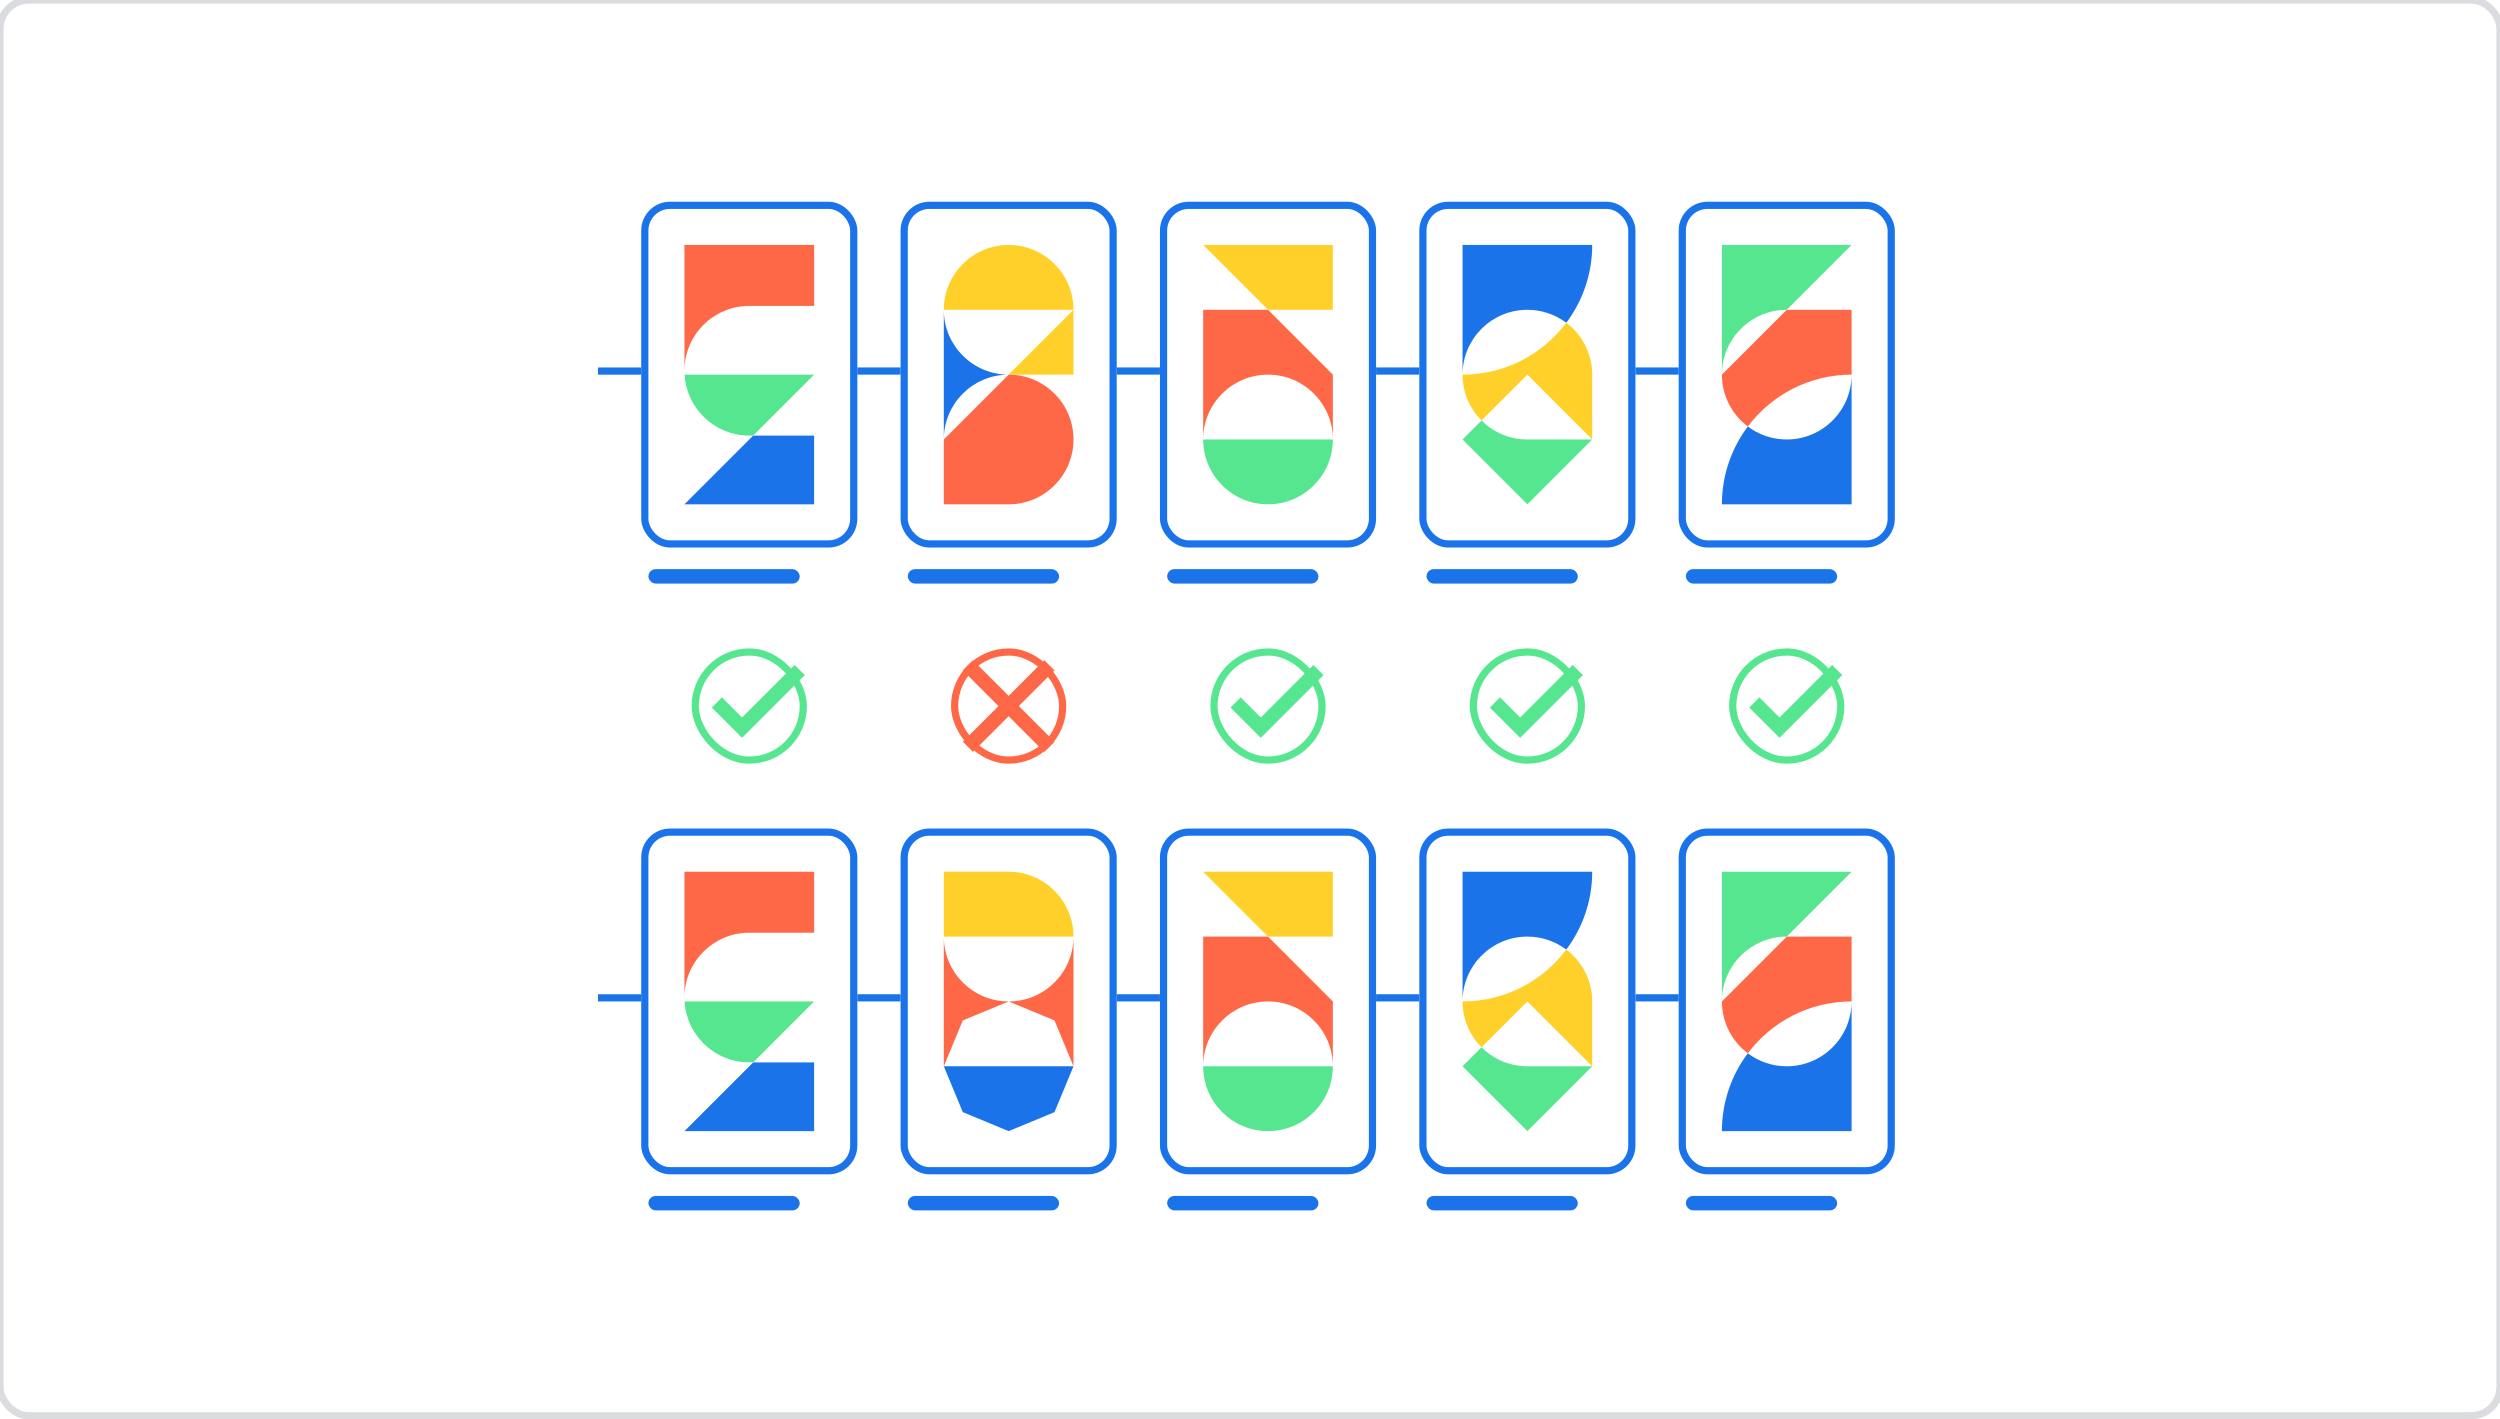 <svg width="347" height="197" viewBox="0 0 347 197" fill="none" xmlns="http://www.w3.org/2000/svg">
<g clip-path="url(#clip0)">
<path d="M248 43C243.029 43 239 47.029 239 52V34H257L248 43Z" fill="#57E690"/>
<path d="M248 43L239 52C239 54.944 240.413 57.558 242.599 59.2C245.883 54.828 251.111 52 257 52V43H248Z" fill="#FF6846"/>
<path d="M239 70C239 65.948 240.339 62.208 242.599 59.2C244.103 60.33 245.973 61 248 61C252.971 61 257 56.971 257 52V70H239Z" fill="#1A73E8"/>
<rect x="233.5" y="28.5" width="29" height="47" rx="3.5" stroke="#1A73E8"/>
<rect x="234" y="79" width="21" height="2" rx="1" fill="#1A73E8"/>
<g clip-path="url(#clip1)">
<path d="M212 43C207.03 43 203 47.029 203 52V34H221C221 38.052 219.661 41.792 217.401 44.8C215.897 43.67 214.026 43 212 43Z" fill="#1A73E8"/>
<path d="M217.401 44.8C214.117 49.172 208.889 52 203 52C203 54.485 204.007 56.735 205.636 58.364L212 52L221 61V52C221 49.056 219.586 46.442 217.401 44.8Z" fill="#FFD02A"/>
<path d="M205.636 58.364L203 61L212 70L221 61H212C209.515 61 207.265 59.993 205.636 58.364Z" fill="#57E690"/>
<rect x="197.5" y="28.5" width="29" height="47" rx="3.5" stroke="#1A73E8"/>
<rect x="198" y="79" width="21" height="2" rx="1" fill="#1A73E8"/>
</g>
<path fill-rule="evenodd" clip-rule="evenodd" d="M167 34H185V43H176L167 34Z" fill="#FFD02A"/>
<path d="M185 52L176 43L167 43V61C167 56.029 171.03 52 176 52C180.971 52 185 56.029 185 61V52Z" fill="#FF6846"/>
<path d="M176 70C171.03 70 167 65.971 167 61L185 61C185 65.971 180.97 70 176 70Z" fill="#57E690"/>
<rect x="161.5" y="28.5" width="29" height="47" rx="3.5" stroke="#1A73E8"/>
<rect x="162" y="79" width="21" height="2" rx="1" fill="#1A73E8"/>
<path fill-rule="evenodd" clip-rule="evenodd" d="M149 43C149 38.029 144.97 34 140 34C135.03 34 131 38.029 131 43H149ZM140 52H149V43L140 52Z" fill="#FFD02A"/>
<path d="M131 61V43C131 47.971 135.03 52 140 52C135.03 52 131 56.029 131 61Z" fill="#1A73E8"/>
<path d="M149 61C149 56.029 144.97 52 140 52L131 61V70H140C144.97 70 149 65.971 149 61Z" fill="#FF6846"/>
<rect x="125.5" y="28.5" width="29" height="47" rx="3.5" stroke="#1A73E8"/>
<rect x="126" y="79" width="21" height="2" rx="1" fill="#1A73E8"/>
<g clip-path="url(#clip2)">
<path fill-rule="evenodd" clip-rule="evenodd" d="M113 60.46L113 70L95 70L104.54 60.46L113 60.46Z" fill="#1A73E8"/>
<path fill-rule="evenodd" clip-rule="evenodd" d="M95.016 52L113 52L104.54 60.46L104 60.46C99.211 60.46 95.295 56.719 95.016 52Z" fill="#57E690"/>
<path fill-rule="evenodd" clip-rule="evenodd" d="M95 51.46L95 34L113 34L113 42.46L104 42.46C99.029 42.46 95 46.489 95 51.46Z" fill="#FF6846"/>
<rect x="89.5" y="28.5" width="29" height="47" rx="3.5" stroke="#1A73E8"/>
<rect x="90" y="79" width="21" height="2" rx="1" fill="#1A73E8"/>
</g>
<line x1="227" y1="51.5" x2="233" y2="51.5" stroke="#1A73E8"/>
<line x1="191" y1="51.5" x2="197" y2="51.5" stroke="#1A73E8"/>
<line x1="155" y1="51.5" x2="161" y2="51.5" stroke="#1A73E8"/>
<line x1="119" y1="51.5" x2="125" y2="51.5" stroke="#1A73E8"/>
<line x1="83" y1="51.5" x2="89" y2="51.5" stroke="#1A73E8"/>
</g>
<g clip-path="url(#clip3)">
<path d="M248 130C243.029 130 239 134.029 239 139V121H257L248 130Z" fill="#57E690"/>
<path d="M248 130L239 139C239 141.944 240.413 144.558 242.599 146.2C245.883 141.828 251.111 139 257 139V130H248Z" fill="#FF6846"/>
<path d="M239 157C239 152.948 240.339 149.208 242.599 146.2C244.103 147.33 245.973 148 248 148C252.971 148 257 143.971 257 139V157H239Z" fill="#1A73E8"/>
<rect x="233.5" y="115.5" width="29" height="47" rx="3.5" stroke="#1A73E8"/>
<rect x="234" y="166" width="21" height="2" rx="1" fill="#1A73E8"/>
<g clip-path="url(#clip4)">
<path d="M212 130C207.03 130 203 134.029 203 139V121H221C221 125.052 219.661 128.792 217.401 131.8C215.897 130.67 214.026 130 212 130Z" fill="#1A73E8"/>
<path d="M217.401 131.8C214.117 136.172 208.889 139 203 139C203 141.485 204.007 143.735 205.636 145.364L212 139L221 148V139C221 136.056 219.586 133.442 217.401 131.8Z" fill="#FFD02A"/>
<path d="M205.636 145.364L203 148L212 157L221 148H212C209.515 148 207.265 146.993 205.636 145.364Z" fill="#57E690"/>
<rect x="197.5" y="115.5" width="29" height="47" rx="3.5" stroke="#1A73E8"/>
<rect x="198" y="166" width="21" height="2" rx="1" fill="#1A73E8"/>
</g>
<path fill-rule="evenodd" clip-rule="evenodd" d="M167 121H185V130H176L167 121Z" fill="#FFD02A"/>
<path d="M185 139L176 130L167 130V148C167 143.029 171.03 139 176 139C180.971 139 185 143.029 185 148V139Z" fill="#FF6846"/>
<path d="M176 157C171.03 157 167 152.971 167 148L185 148C185 152.971 180.97 157 176 157Z" fill="#57E690"/>
<rect x="161.5" y="115.5" width="29" height="47" rx="3.5" stroke="#1A73E8"/>
<rect x="162" y="166" width="21" height="2" rx="1" fill="#1A73E8"/>
<path fill-rule="evenodd" clip-rule="evenodd" d="M149 130C149 125.029 144.97 121 140 121H131V130H149Z" fill="#FFD02A"/>
<path fill-rule="evenodd" clip-rule="evenodd" d="M131 130C131 134.971 135.03 139 140 139L133.636 141.636L131 148V130ZM149 130V148L146.364 141.636L140 139C144.97 139 149 134.971 149 130Z" fill="#FF6846"/>
<path fill-rule="evenodd" clip-rule="evenodd" d="M149 148L146.364 154.364L140 157L133.636 154.364L131 148H149Z" fill="#1A73E8"/>
<rect x="125.5" y="115.5" width="29" height="47" rx="3.5" stroke="#1A73E8"/>
<rect x="126" y="166" width="21" height="2" rx="1" fill="#1A73E8"/>
<g clip-path="url(#clip5)">
<path fill-rule="evenodd" clip-rule="evenodd" d="M113 147.46L113 157L95 157L104.54 147.46L113 147.46Z" fill="#1A73E8"/>
<path fill-rule="evenodd" clip-rule="evenodd" d="M95.016 139L113 139L104.54 147.46L104 147.46C99.211 147.46 95.295 143.719 95.016 139Z" fill="#57E690"/>
<path fill-rule="evenodd" clip-rule="evenodd" d="M95 138.46L95 121L113 121L113 129.46L104 129.46C99.029 129.46 95 133.489 95 138.46Z" fill="#FF6846"/>
<rect x="89.5" y="115.5" width="29" height="47" rx="3.5" stroke="#1A73E8"/>
<rect x="90" y="166" width="21" height="2" rx="1" fill="#1A73E8"/>
</g>
<line x1="227" y1="138.5" x2="233" y2="138.5" stroke="#1A73E8"/>
<line x1="191" y1="138.5" x2="197" y2="138.5" stroke="#1A73E8"/>
<line x1="155" y1="138.5" x2="161" y2="138.5" stroke="#1A73E8"/>
<line x1="119" y1="138.5" x2="125" y2="138.5" stroke="#1A73E8"/>
<line x1="83" y1="138.5" x2="89" y2="138.5" stroke="#1A73E8"/>
</g>
<line x1="134.343" y1="103.657" x2="145.657" y2="92.343" stroke="#FF6846" stroke-width="2"/>
<line x1="145.657" y1="103.657" x2="134.343" y2="92.343" stroke="#FF6846" stroke-width="2"/>
<rect x="132.5" y="90.5" width="15" height="15" rx="7.5" stroke="#FF6846"/>
<path d="M171.5 97.5L175 101L183 93" stroke="#57E690" stroke-width="2"/>
<rect x="168.5" y="90.5" width="15" height="15" rx="7.5" stroke="#57E690"/>
<path d="M99.5 97.5L103 101L111 93" stroke="#57E690" stroke-width="2"/>
<rect x="96.5" y="90.5" width="15" height="15" rx="7.5" stroke="#57E690"/>
<path d="M207.5 97.5L211 101L219 93" stroke="#57E690" stroke-width="2"/>
<rect x="204.5" y="90.5" width="15" height="15" rx="7.5" stroke="#57E690"/>
<path d="M243.5 97.5L247 101L255 93" stroke="#57E690" stroke-width="2"/>
<rect x="240.5" y="90.5" width="15" height="15" rx="7.5" stroke="#57E690"/>
<rect width="347" height="196.502" rx="4" stroke="#DADCE0"/>
<defs>
<clipPath id="clip0">
<rect width="180" height="53" fill="white" transform="translate(83 28)"/>
</clipPath>
<clipPath id="clip1">
<rect width="30" height="53" fill="white" transform="translate(197 28)"/>
</clipPath>
<clipPath id="clip2">
<rect width="30" height="53" fill="white" transform="translate(89 28)"/>
</clipPath>
<clipPath id="clip3">
<rect width="180" height="53" fill="white" transform="translate(83 115)"/>
</clipPath>
<clipPath id="clip4">
<rect width="30" height="53" fill="white" transform="translate(197 115)"/>
</clipPath>
<clipPath id="clip5">
<rect width="30" height="53" fill="white" transform="translate(89 115)"/>
</clipPath>
</defs>
</svg>
